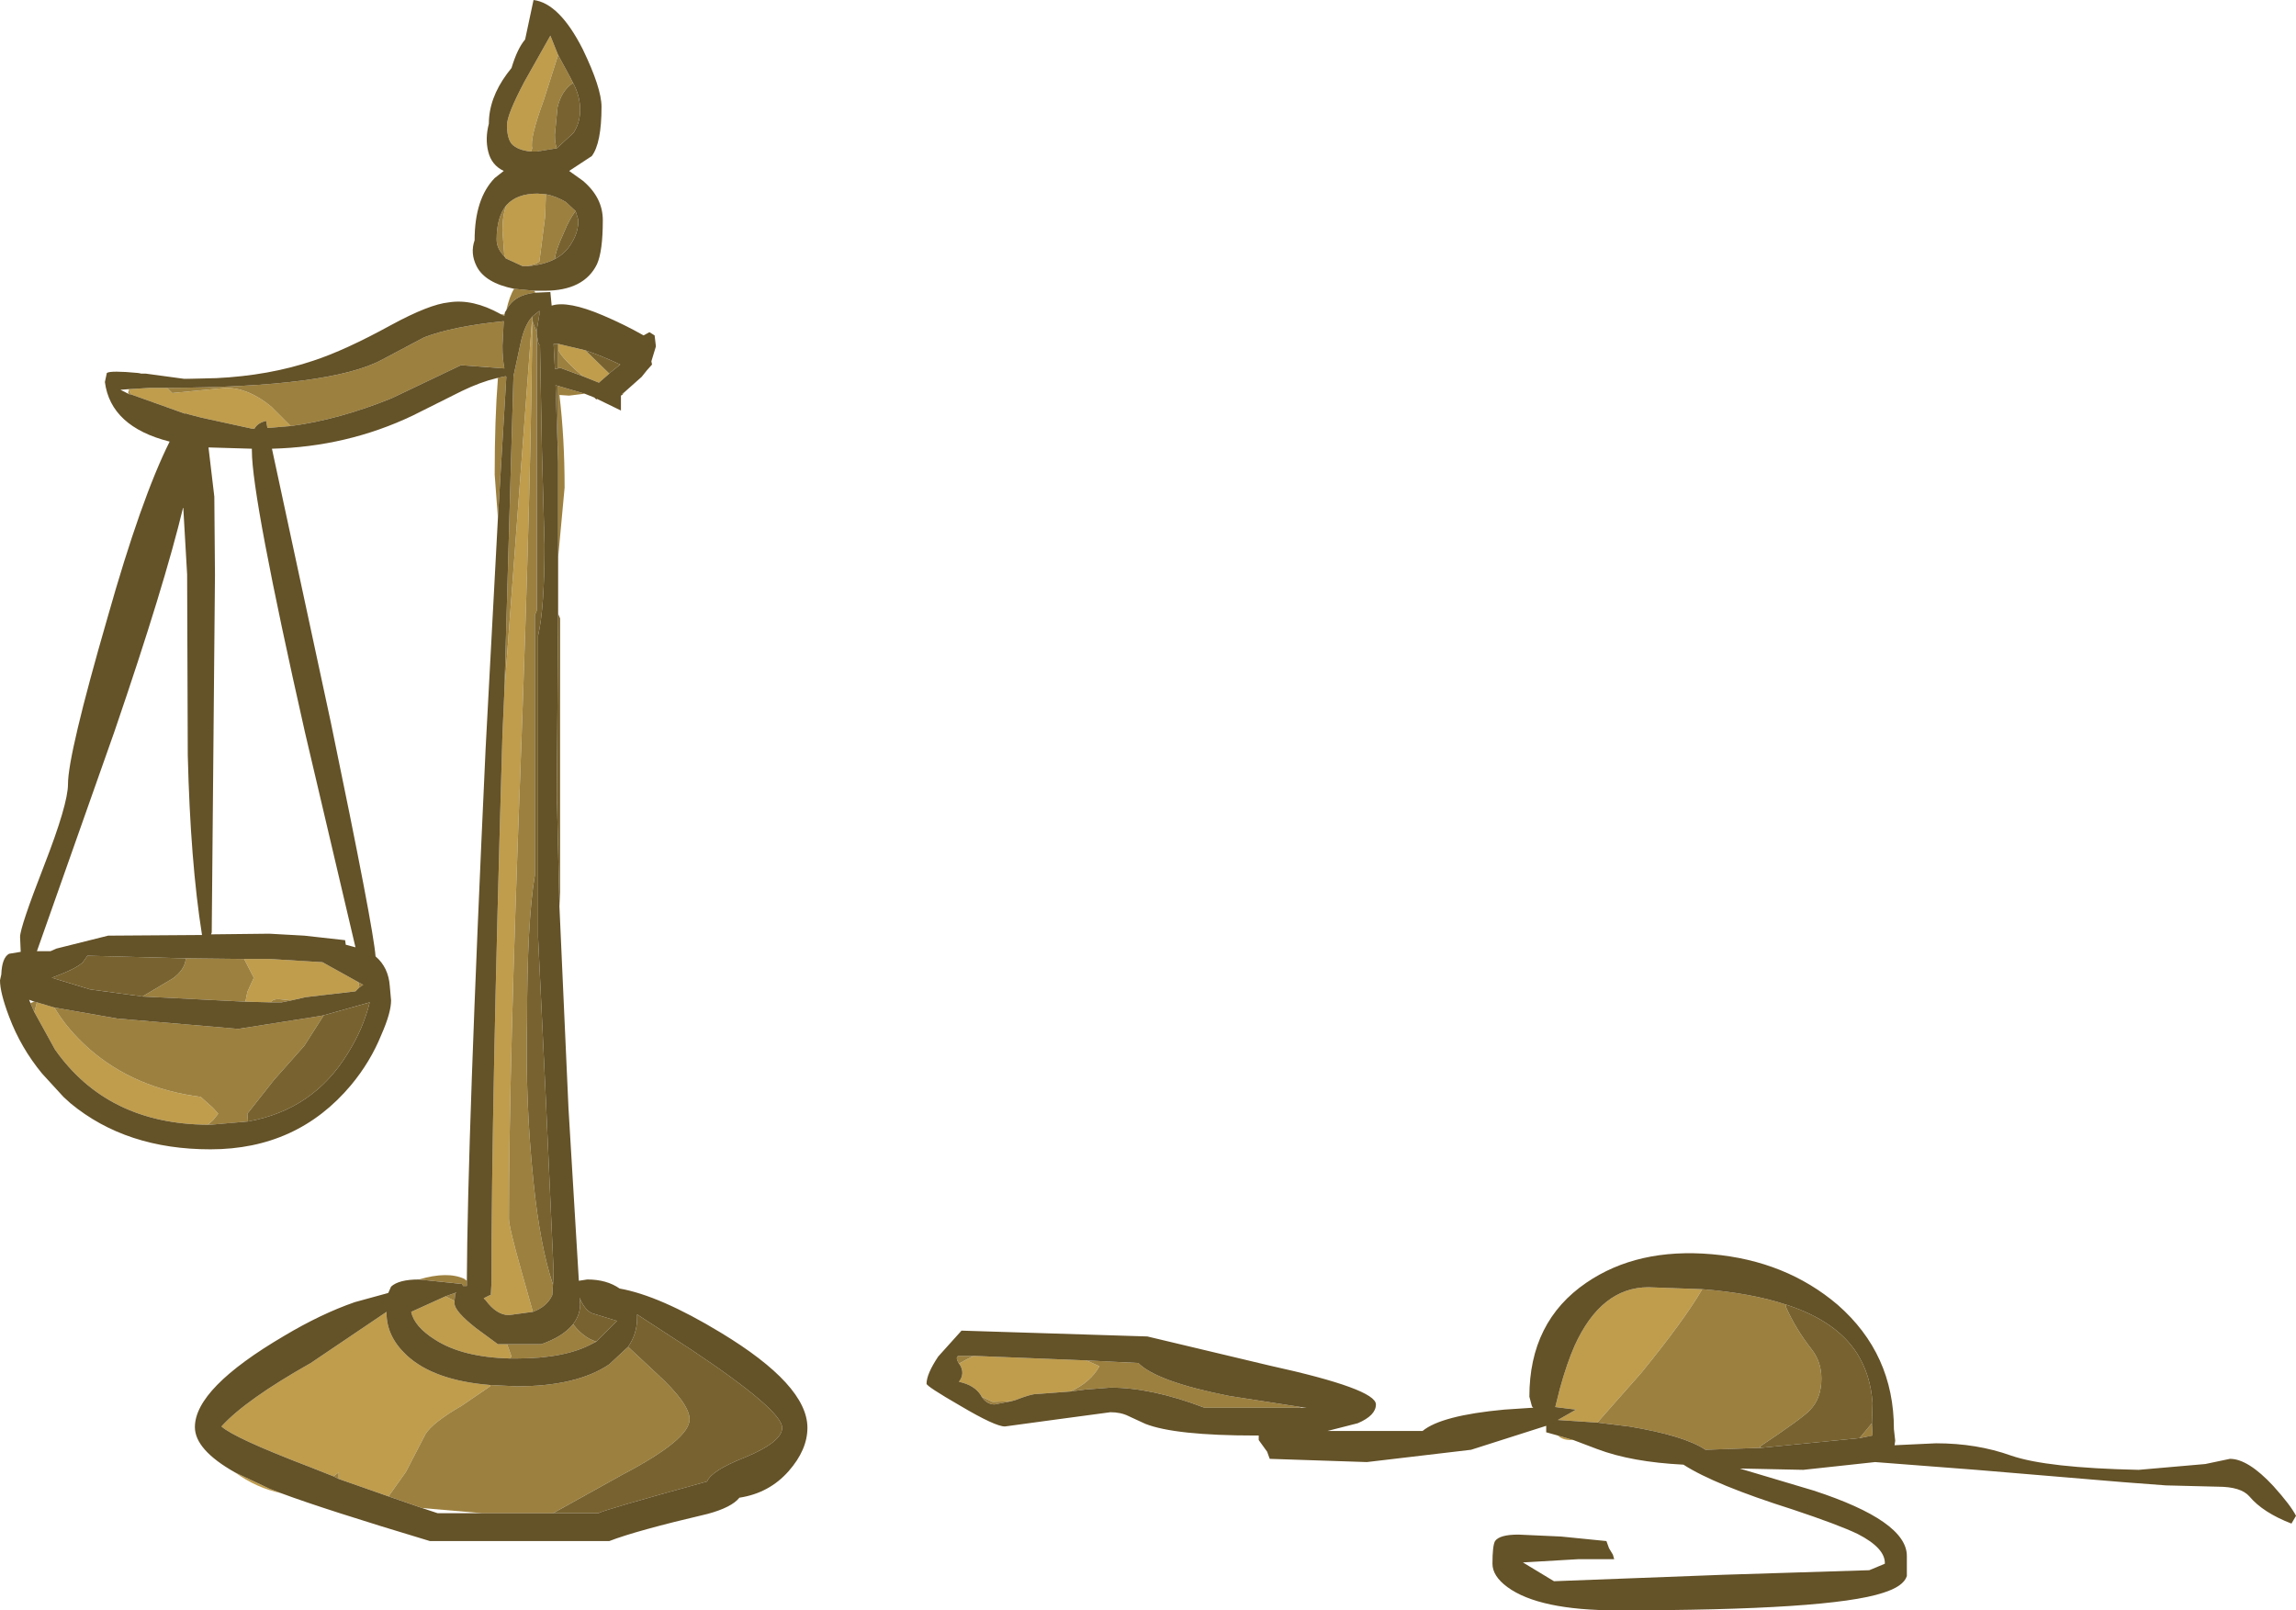 <?xml version="1.0" encoding="UTF-8" standalone="no"?>
<svg xmlns:ffdec="https://www.free-decompiler.com/flash" xmlns:xlink="http://www.w3.org/1999/xlink" ffdec:objectType="shape" height="124.35px" width="177.3px" xmlns="http://www.w3.org/2000/svg">
  <g transform="matrix(1.0, 0.0, 0.0, 1.0, 0.0, 0.0)">
    <path d="M121.5 111.2 L121.3 111.2 Q120.65 111.2 120.3 110.85 L121.5 111.2 M43.1 4.25 L42.0 7.7 Q40.9 10.7 41.1 11.45 L41.0 11.7 Q39.95 11.6 39.5 11.1 39.15 10.65 39.15 9.65 39.15 8.85 40.5 6.3 L42.5 2.75 43.1 4.25 M48.2 30.3 L48.1 30.45 48.05 30.4 48.2 30.3 M21.7 115.3 Q19.8 114.9 18.15 113.7 L20.8 114.95 21.7 115.3 M10.65 28.8 L10.75 28.8 10.9 28.85 10.65 28.8 M39.1 15.85 Q39.9 14.95 41.5 14.95 L42.15 15.0 42.15 15.15 42.1 16.7 41.65 20.2 41.4 20.35 40.75 20.55 40.35 20.55 39.05 19.95 38.95 19.8 38.9 19.2 38.8 17.8 Q38.8 16.6 39.1 15.85 M41.15 101.3 L39.3 101.55 Q38.35 101.55 37.5 100.4 L37.35 100.25 37.55 100.15 37.85 100.0 37.9 100.0 37.95 99.1 Q37.95 85.6 38.8 56.7 L38.95 53.35 41.1 24.5 Q41.05 35.9 40.2 59.1 39.3 82.8 39.3 94.1 39.3 94.75 40.25 98.1 L41.15 101.3 M47.05 28.85 L46.25 29.55 45.0 29.05 Q43.1 27.4 43.1 26.9 L43.1 26.55 45.2 27.05 47.05 28.85 M9.95 30.05 L11.6 29.95 12.9 29.95 13.3 30.35 17.45 29.95 Q19.2 29.95 20.95 31.4 L22.45 32.9 20.65 33.05 20.55 32.5 Q19.9 32.65 19.65 33.1 L19.45 33.1 15.55 32.25 14.4 31.95 14.35 31.9 14.3 31.95 10.1 30.45 9.95 30.1 9.95 30.05 M18.95 77.35 L19.1 76.6 19.6 75.5 18.85 74.05 20.8 74.05 24.9 74.3 27.6 75.8 27.7 75.95 27.75 76.25 27.55 76.45 27.45 76.55 23.6 77.0 22.5 77.25 21.5 77.15 Q21.05 77.15 20.9 77.4 L18.95 77.35 M4.2 77.8 Q5.2 79.5 6.9 81.0 10.4 84.05 15.5 84.7 L16.45 85.55 16.85 86.0 16.45 86.5 16.05 86.85 Q8.3 86.8 4.25 81.05 L2.65 78.15 2.85 77.4 4.2 77.8 M74.05 105.3 Q74.65 104.95 75.2 104.7 L83.9 105.05 84.9 105.5 Q84.2 106.75 82.65 107.45 L80.0 107.65 Q79.6 107.65 78.45 108.1 L78.1 108.2 76.65 108.25 75.8 107.85 75.75 107.75 Q75.25 106.95 74.05 106.7 74.55 106.05 74.1 105.35 L74.05 105.3 M37.85 106.95 L37.85 107.05 35.65 108.55 Q33.4 109.85 32.85 110.75 L31.35 113.65 30.0 115.55 26.15 114.2 26.15 113.7 25.75 114.0 23.85 113.25 Q18.1 111.05 17.1 110.15 18.95 108.1 24.0 105.25 L29.85 101.3 29.85 101.4 Q29.85 103.2 31.4 104.65 33.5 106.6 37.85 106.95 M39.35 104.9 Q35.7 104.8 33.6 103.45 32.0 102.45 31.75 101.3 L34.4 100.1 34.6 100.2 35.1 100.45 35.1 100.65 Q35.1 101.25 36.75 102.55 L38.45 103.8 39.15 103.8 39.25 104.05 39.5 104.75 39.35 104.9 M123.35 109.85 L120.3 109.65 121.7 108.85 120.1 108.65 120.45 107.25 Q121.0 105.25 121.6 103.9 123.65 99.4 127.3 99.4 L131.45 99.55 Q130.05 101.95 126.75 106.0 L123.35 109.85" fill="#bf9d4d" fill-rule="evenodd" stroke="none"/>
    <path d="M43.1 4.25 L44.05 6.0 44.25 6.4 Q43.35 7.0 43.05 8.3 L42.85 10.4 Q42.85 11.1 43.0 11.45 L41.45 11.7 41.0 11.7 41.1 11.45 Q40.9 10.7 42.0 7.7 L43.1 4.25 M41.25 22.45 L41.35 22.6 Q39.7 22.75 39.1 23.95 39.35 22.85 39.7 22.3 L41.25 22.45 M45.15 30.4 L43.95 30.55 43.2 30.5 Q43.6 33.85 43.6 37.65 L43.1 43.05 43.1 35.65 43.1 29.8 45.15 30.4 M29.95 99.85 L30.0 99.8 30.0 99.85 29.95 99.85 M32.35 98.8 Q34.55 98.15 35.85 98.75 L36.05 98.9 36.05 99.3 35.75 99.3 35.7 99.15 32.35 98.8 M38.45 40.0 L38.2 36.65 Q38.2 32.35 38.45 29.2 L38.35 29.2 39.05 29.05 39.1 29.1 38.45 40.0 M14.2 29.25 L16.7 29.2 14.7 29.25 14.2 29.25 M38.65 24.25 L38.95 24.3 38.95 24.4 38.65 24.25 M42.15 15.0 Q42.95 15.15 43.7 15.6 L44.45 16.3 Q44.0 16.85 43.55 17.95 42.9 19.35 42.85 20.0 42.0 20.45 40.75 20.55 L41.4 20.35 41.65 20.2 42.1 16.7 42.15 15.15 42.15 15.0 M38.95 19.8 Q38.35 19.2 38.35 18.5 38.35 16.75 39.1 15.85 38.8 16.6 38.8 17.8 L38.9 19.2 38.95 19.8 M41.1 24.45 L41.1 24.5 41.15 24.9 41.45 25.65 41.45 25.8 41.45 47.15 41.3 47.5 41.3 67.6 Q40.7 71.15 40.7 78.85 40.55 85.05 41.2 91.3 41.7 96.2 42.7 99.2 L42.65 100.0 Q42.25 100.9 41.15 101.3 L40.25 98.1 Q39.3 94.75 39.3 94.1 39.3 82.8 40.2 59.1 41.05 35.9 41.1 24.5 L38.95 53.35 39.65 29.05 40.2 26.5 Q40.5 25.1 41.1 24.45 M45.0 29.05 L43.25 28.4 43.1 28.45 43.1 26.9 Q43.1 27.4 45.0 29.05 M12.9 29.95 Q25.5 29.9 29.45 27.8 L32.75 26.05 Q34.95 25.2 38.9 24.8 L38.8 26.7 Q38.8 27.7 38.95 28.45 L35.6 28.2 30.25 30.75 Q26.2 32.4 22.45 32.9 L20.95 31.4 Q19.2 29.95 17.45 29.95 L13.3 30.35 12.9 29.95 M10.1 30.45 L10.0 30.45 9.9 30.35 9.95 30.1 10.1 30.45 M11.0 76.95 L13.35 75.55 Q14.25 74.9 14.35 74.05 L14.3 74.0 18.85 74.05 19.6 75.5 19.1 76.6 18.95 77.35 11.0 76.95 M25.0 78.4 L23.5 80.75 21.15 83.4 19.1 86.0 19.15 86.6 16.25 86.85 16.05 86.85 16.45 86.5 16.85 86.0 16.45 85.55 15.5 84.7 Q10.4 84.05 6.9 81.0 5.2 79.5 4.2 77.8 L9.05 78.65 18.4 79.45 24.75 78.45 25.0 78.4 M2.85 77.4 L2.65 78.15 2.35 77.45 2.65 77.35 2.85 77.4 M27.75 76.25 L27.7 75.95 27.6 75.8 28.05 76.05 27.75 76.25 M20.9 77.4 Q21.05 77.15 21.5 77.15 L22.5 77.25 21.75 77.4 20.9 77.4 M74.05 105.3 Q73.75 104.8 74.0 104.7 L75.2 104.7 Q74.65 104.95 74.05 105.3 M83.9 105.05 L87.9 105.25 Q89.35 106.7 94.95 107.8 L100.45 108.65 100.45 108.7 93.0 108.7 Q88.95 107.15 85.75 107.15 L83.8 107.3 82.65 107.45 Q84.2 106.75 84.9 105.5 L83.9 105.05 M78.1 108.2 L76.8 108.45 Q76.2 108.45 75.8 107.85 L76.65 108.25 78.1 108.2 M48.5 104.0 L50.75 106.1 Q53.25 108.4 53.25 109.6 53.25 111.15 48.1 113.85 L42.7 116.85 37.25 116.85 32.6 116.45 30.0 115.55 31.35 113.65 32.85 110.75 Q33.4 109.85 35.65 108.55 L37.85 107.05 37.85 106.95 39.9 107.05 Q44.55 107.05 47.05 105.35 L48.5 104.0 M46.05 103.6 L45.75 103.75 Q43.65 104.9 39.9 104.9 L39.35 104.9 39.5 104.75 39.25 104.05 39.15 103.8 41.8 103.8 Q43.5 103.2 44.25 102.25 45.05 103.3 46.05 103.6 M34.4 100.1 L35.25 99.8 35.15 99.9 35.1 100.45 34.6 100.2 34.4 100.1 M25.75 114.0 L26.15 113.7 26.15 114.2 25.75 114.0 M143.6 111.05 L144.55 109.9 144.6 110.85 143.6 111.05 M137.95 100.75 L137.9 100.9 Q138.65 102.6 139.9 104.2 140.65 105.15 140.65 106.45 140.65 108.0 139.75 108.9 139.2 109.5 135.9 111.7 L136.0 111.8 131.7 111.95 Q130.05 110.85 125.8 110.15 L123.35 109.85 126.75 106.0 Q130.05 101.95 131.45 99.55 135.25 99.85 137.95 100.75" fill="#9c803f" fill-rule="evenodd" stroke="none"/>
    <path d="M43.0 11.45 Q42.85 11.1 42.85 10.4 L43.05 8.3 Q43.35 7.0 44.25 6.4 44.8 7.4 44.8 8.5 44.8 9.45 44.3 10.25 L43.0 11.45 M43.1 47.4 L43.25 47.75 43.25 68.9 43.2 70.0 43.0 61.4 43.1 47.4 M44.45 16.3 L44.65 16.95 Q44.7 17.85 44.15 18.75 43.7 19.55 42.85 20.0 42.9 19.35 43.55 17.95 44.0 16.85 44.45 16.3 M41.1 24.45 L41.65 24.0 41.65 24.3 41.45 25.5 41.45 25.65 41.15 24.9 41.1 24.5 41.1 24.45 M41.45 25.8 L41.55 26.4 41.65 26.65 41.7 26.65 41.85 34.85 42.05 42.1 Q42.05 46.95 41.55 49.1 L41.55 72.35 42.15 84.85 42.75 98.2 42.7 99.2 Q41.7 96.2 41.2 91.3 40.55 85.05 40.7 78.85 40.7 71.15 41.3 67.6 L41.3 47.5 41.45 47.15 41.45 25.8 M43.1 28.45 L42.85 28.5 42.75 26.55 43.1 26.55 43.1 26.9 43.1 28.45 M45.2 27.05 Q46.4 27.45 47.9 28.15 L47.15 28.75 47.05 28.85 45.2 27.05 M43.1 29.8 L43.1 35.65 42.9 29.75 43.1 29.8 M14.3 74.0 L14.35 74.05 Q14.25 74.9 13.35 75.55 L11.0 76.95 6.95 76.4 4.0 75.5 Q5.9 74.8 6.4 74.3 L6.75 73.8 14.3 74.0 M19.15 86.6 L19.1 86.0 21.15 83.4 23.5 80.75 25.0 78.4 28.55 77.4 Q28.05 79.45 26.85 81.35 24.2 85.7 19.15 86.6 M42.7 116.85 L48.1 113.85 Q53.25 111.15 53.25 109.6 53.25 108.4 50.75 106.1 L48.5 104.0 Q49.2 103.0 49.2 101.75 L49.2 101.5 53.35 104.2 Q60.4 108.9 60.4 110.25 60.4 111.35 57.5 112.55 54.95 113.55 54.6 114.4 46.6 116.6 46.2 116.85 L42.7 116.85 M44.25 102.25 Q44.8 101.55 44.8 100.7 L44.75 100.2 Q45.15 101.15 45.7 101.4 L47.65 102.0 46.05 103.6 Q45.05 103.3 44.25 102.25 M144.55 109.9 L143.6 111.05 136.0 111.8 135.9 111.7 Q139.2 109.5 139.75 108.9 140.65 108.0 140.65 106.45 140.65 105.15 139.9 104.2 138.65 102.6 137.9 100.9 L137.95 100.75 Q141.8 102.0 143.4 104.5 144.45 106.15 144.6 108.35 L144.55 109.9" fill="#786330" fill-rule="evenodd" stroke="none"/>
    <path d="M120.3 110.85 L119.4 110.6 119.4 110.1 113.6 111.95 105.55 112.9 98.05 112.65 97.85 112.1 97.2 111.2 97.2 110.85 96.95 110.85 Q90.75 110.85 88.45 109.95 L87.15 109.35 Q86.55 109.05 85.75 109.05 L81.65 109.6 77.6 110.15 Q76.85 110.15 74.15 108.55 71.55 107.05 71.55 106.85 71.55 106.1 72.45 104.75 L74.25 102.75 88.6 103.2 98.05 105.45 Q106.25 107.25 106.25 108.45 106.25 109.3 104.85 109.9 L102.5 110.5 109.85 110.5 Q111.3 109.3 116.15 108.85 L118.4 108.7 118.3 108.6 118.1 107.85 Q118.1 102.05 122.5 99.05 126.45 96.35 132.2 96.85 137.9 97.35 141.9 100.75 146.25 104.55 146.25 110.35 L146.35 111.25 146.3 111.6 149.5 111.45 Q152.65 111.45 155.3 112.4 158.05 113.35 165.15 113.5 L170.3 113.05 172.2 112.65 Q173.6 112.65 175.55 114.75 176.9 116.25 177.3 117.05 L176.95 117.65 Q174.75 116.8 173.7 115.55 173.05 114.8 171.25 114.8 L167.25 114.7 163.95 114.45 152.6 113.5 144.8 112.9 139.25 113.5 134.5 113.4 134.35 113.4 140.05 115.1 Q147.25 117.45 147.25 120.15 L147.25 121.7 Q147.0 122.5 145.4 123.0 141.3 124.35 124.9 124.35 118.85 124.35 116.4 122.55 115.25 121.7 115.25 120.75 115.25 119.35 115.45 119.0 115.8 118.5 117.25 118.5 L120.55 118.65 124.05 119.0 124.25 119.55 124.55 120.05 124.65 120.4 121.85 120.4 117.6 120.65 120.0 122.1 133.15 121.6 144.35 121.25 145.55 120.75 Q145.6 119.55 143.45 118.45 142.0 117.75 138.4 116.55 132.4 114.65 130.0 113.1 126.0 112.9 123.35 111.9 L121.5 111.2 120.3 110.85 M44.25 6.4 L44.05 6.0 43.1 4.25 42.5 2.75 40.5 6.3 Q39.15 8.85 39.15 9.65 39.15 10.65 39.5 11.1 39.95 11.6 41.0 11.7 L41.45 11.7 43.0 11.45 44.3 10.25 Q44.8 9.45 44.8 8.5 44.8 7.4 44.25 6.4 M39.7 22.3 Q37.45 21.85 36.8 20.55 36.3 19.55 36.65 18.55 36.65 15.35 38.2 13.75 L38.9 13.2 Q37.95 12.75 37.7 11.7 37.45 10.7 37.75 9.55 37.75 7.6 39.15 5.7 L39.5 5.25 Q39.95 3.75 40.55 3.05 L41.2 0.0 Q43.2 0.25 45.0 3.8 46.45 6.8 46.45 8.25 46.45 11.05 45.7 12.05 L43.95 13.2 45.0 13.95 Q46.55 15.25 46.55 17.0 46.55 19.4 46.1 20.4 45.1 22.45 42.05 22.45 L41.25 22.45 39.7 22.3 M41.35 22.6 L42.5 22.55 42.6 23.6 Q43.85 23.2 46.55 24.35 48.2 25.05 49.7 25.9 L50.15 25.65 50.55 25.9 50.65 26.75 50.3 27.9 50.35 28.15 49.95 28.6 49.55 29.1 48.2 30.3 48.05 30.4 48.1 30.45 47.95 30.55 47.95 31.05 47.95 31.7 46.1 30.8 46.05 30.85 45.9 30.7 45.15 30.4 43.1 29.8 42.9 29.75 43.1 35.65 43.1 43.05 43.1 47.4 43.0 61.4 43.2 70.0 43.9 85.6 44.7 98.9 45.35 98.8 Q46.85 98.8 47.85 99.5 50.95 100.05 55.65 102.9 62.35 106.95 62.35 110.25 62.35 111.95 60.9 113.6 59.4 115.3 57.1 115.65 56.5 116.4 54.65 116.9 49.1 118.2 47.05 119.0 L33.2 119.0 Q25.05 116.55 21.7 115.3 L20.8 114.95 18.15 113.7 Q15.05 111.95 15.05 110.2 15.05 107.2 21.95 103.15 24.8 101.45 27.4 100.55 L29.95 99.85 30.0 99.85 30.0 99.8 30.2 99.35 Q30.8 98.8 32.35 98.8 L35.7 99.15 35.75 99.3 36.05 99.3 36.05 98.9 Q36.1 87.95 37.5 57.8 L38.45 40.0 39.1 29.1 39.05 29.05 38.35 29.2 Q37.1 29.5 35.65 30.2 L31.85 32.1 Q26.8 34.5 21.0 34.65 L25.55 55.8 Q28.85 71.7 29.0 73.85 30.0 74.7 30.1 76.15 L30.2 77.25 Q30.2 78.2 29.45 79.9 28.6 82.0 27.1 83.8 22.95 88.75 16.25 88.75 9.75 88.75 5.45 85.2 L4.9 84.7 3.25 82.9 Q1.6 80.9 0.7 78.5 0.0 76.65 0.0 75.7 L0.1 75.25 Q0.15 73.95 0.7 73.65 L1.6 73.5 1.55 72.35 Q1.55 71.6 3.4 66.85 5.25 62.1 5.25 60.55 5.25 58.25 8.3 47.7 10.9 38.5 13.1 34.1 8.55 32.95 8.1 29.5 L8.25 28.8 Q8.55 28.6 10.65 28.8 L10.9 28.85 11.25 28.85 14.2 29.25 14.7 29.25 16.7 29.2 Q20.8 29.0 24.2 27.85 26.65 27.05 30.2 25.1 33.15 23.5 34.65 23.35 36.5 23.05 38.65 24.25 L38.95 24.4 38.95 24.3 39.0 24.1 39.1 23.95 Q39.7 22.75 41.35 22.6 M42.15 15.0 L41.5 14.95 Q39.9 14.95 39.1 15.85 38.35 16.75 38.35 18.5 38.35 19.2 38.95 19.8 L39.05 19.95 40.35 20.55 40.75 20.55 Q42.0 20.45 42.85 20.0 43.7 19.55 44.15 18.75 44.7 17.85 44.65 16.95 L44.45 16.3 43.7 15.6 Q42.95 15.15 42.15 15.0 M41.45 25.65 L41.45 25.5 41.65 24.3 41.65 24.0 41.1 24.45 Q40.5 25.1 40.2 26.5 L39.65 29.05 38.95 53.35 38.8 56.7 Q37.95 85.6 37.95 99.1 L37.9 100.0 37.85 100.0 37.55 100.15 37.35 100.25 37.5 100.4 Q38.35 101.55 39.3 101.55 L41.15 101.3 Q42.25 100.9 42.65 100.0 L42.7 99.2 42.75 98.2 42.15 84.85 41.55 72.35 41.55 49.1 Q42.05 46.95 42.05 42.1 L41.85 34.85 41.7 26.65 41.65 26.65 41.55 26.4 41.45 25.8 41.45 25.65 M45.0 29.05 L46.25 29.55 47.05 28.85 47.15 28.75 47.9 28.15 Q46.4 27.45 45.2 27.05 L43.1 26.55 42.75 26.55 42.85 28.5 43.1 28.45 43.25 28.4 45.0 29.05 M12.9 29.95 L11.6 29.95 9.95 30.05 9.3 30.1 10.0 30.45 10.1 30.45 14.3 31.95 14.35 31.9 14.4 31.95 15.55 32.25 19.45 33.1 19.65 33.1 Q19.9 32.65 20.55 32.5 L20.65 33.05 22.45 32.9 Q26.2 32.4 30.25 30.75 L35.6 28.2 38.95 28.45 Q38.8 27.7 38.8 26.7 L38.9 24.8 Q34.95 25.2 32.75 26.05 L29.45 27.8 Q25.5 29.9 12.9 29.95 M16.1 34.55 L16.55 38.35 16.6 44.4 16.35 72.0 16.3 72.15 20.8 72.1 23.5 72.25 26.65 72.6 26.7 72.95 27.45 73.15 23.55 56.55 Q19.45 38.4 19.45 34.8 L19.45 34.65 16.1 34.55 M14.15 39.15 Q12.7 45.2 8.85 56.45 L2.85 73.45 3.45 73.45 3.9 73.45 4.35 73.25 8.35 72.25 15.6 72.2 Q14.7 66.55 14.5 58.3 L14.45 44.35 14.15 39.15 M11.0 76.95 L18.95 77.35 20.9 77.4 21.75 77.4 22.5 77.25 23.6 77.0 27.45 76.55 27.55 76.45 27.75 76.25 28.05 76.05 27.6 75.8 24.9 74.3 20.8 74.05 18.85 74.05 14.3 74.0 6.75 73.8 6.4 74.3 Q5.9 74.8 4.0 75.5 L6.95 76.4 11.0 76.95 M25.0 78.4 L24.75 78.45 18.4 79.45 9.05 78.65 4.2 77.8 2.85 77.4 2.65 77.35 2.25 77.2 2.35 77.45 2.65 78.15 4.25 81.05 Q8.3 86.8 16.05 86.85 L16.25 86.85 19.15 86.6 Q24.2 85.7 26.85 81.35 28.05 79.45 28.55 77.4 L25.0 78.4 M75.2 104.7 L74.0 104.7 Q73.75 104.8 74.05 105.3 L74.1 105.35 Q74.55 106.05 74.05 106.7 75.25 106.95 75.75 107.75 L75.8 107.85 Q76.2 108.45 76.8 108.45 L78.1 108.2 78.45 108.1 Q79.6 107.65 80.0 107.65 L82.65 107.45 83.8 107.3 85.75 107.15 Q88.95 107.15 93.0 108.7 L100.45 108.7 100.9 108.7 100.45 108.65 94.95 107.8 Q89.35 106.7 87.9 105.25 L83.9 105.05 75.2 104.7 M42.7 116.85 L46.2 116.85 Q46.6 116.6 54.6 114.4 54.95 113.55 57.5 112.55 60.4 111.35 60.4 110.25 60.4 108.9 53.35 104.2 L49.2 101.5 49.2 101.75 Q49.2 103.0 48.5 104.0 L47.05 105.35 Q44.55 107.05 39.9 107.05 L37.85 106.95 Q33.5 106.6 31.4 104.65 29.85 103.2 29.85 101.4 L29.85 101.3 24.0 105.25 Q18.95 108.1 17.1 110.15 18.1 111.05 23.85 113.25 L25.75 114.0 26.15 114.2 30.0 115.55 32.6 116.45 33.8 116.85 37.25 116.85 42.7 116.85 M46.05 103.6 L47.65 102.0 45.7 101.4 Q45.15 101.15 44.75 100.2 L44.8 100.7 Q44.8 101.55 44.25 102.25 43.5 103.2 41.8 103.8 L39.15 103.8 38.45 103.8 36.75 102.55 Q35.1 101.25 35.1 100.65 L35.1 100.45 35.15 99.9 35.25 99.8 34.4 100.1 31.75 101.3 Q32.0 102.45 33.6 103.45 35.7 104.8 39.35 104.9 L39.9 104.9 Q43.65 104.9 45.75 103.75 L46.05 103.6 M143.6 111.05 L144.6 110.85 144.55 109.9 144.6 108.35 Q144.45 106.15 143.4 104.5 141.8 102.0 137.95 100.75 135.25 99.85 131.45 99.55 L127.3 99.4 Q123.65 99.4 121.6 103.9 121.0 105.25 120.45 107.25 L120.1 108.65 121.7 108.85 120.3 109.65 123.35 109.85 125.8 110.15 Q130.05 110.85 131.7 111.95 L136.0 111.8 143.6 111.05" fill="#645228" fill-rule="evenodd" stroke="none"/>
  </g>
</svg>

